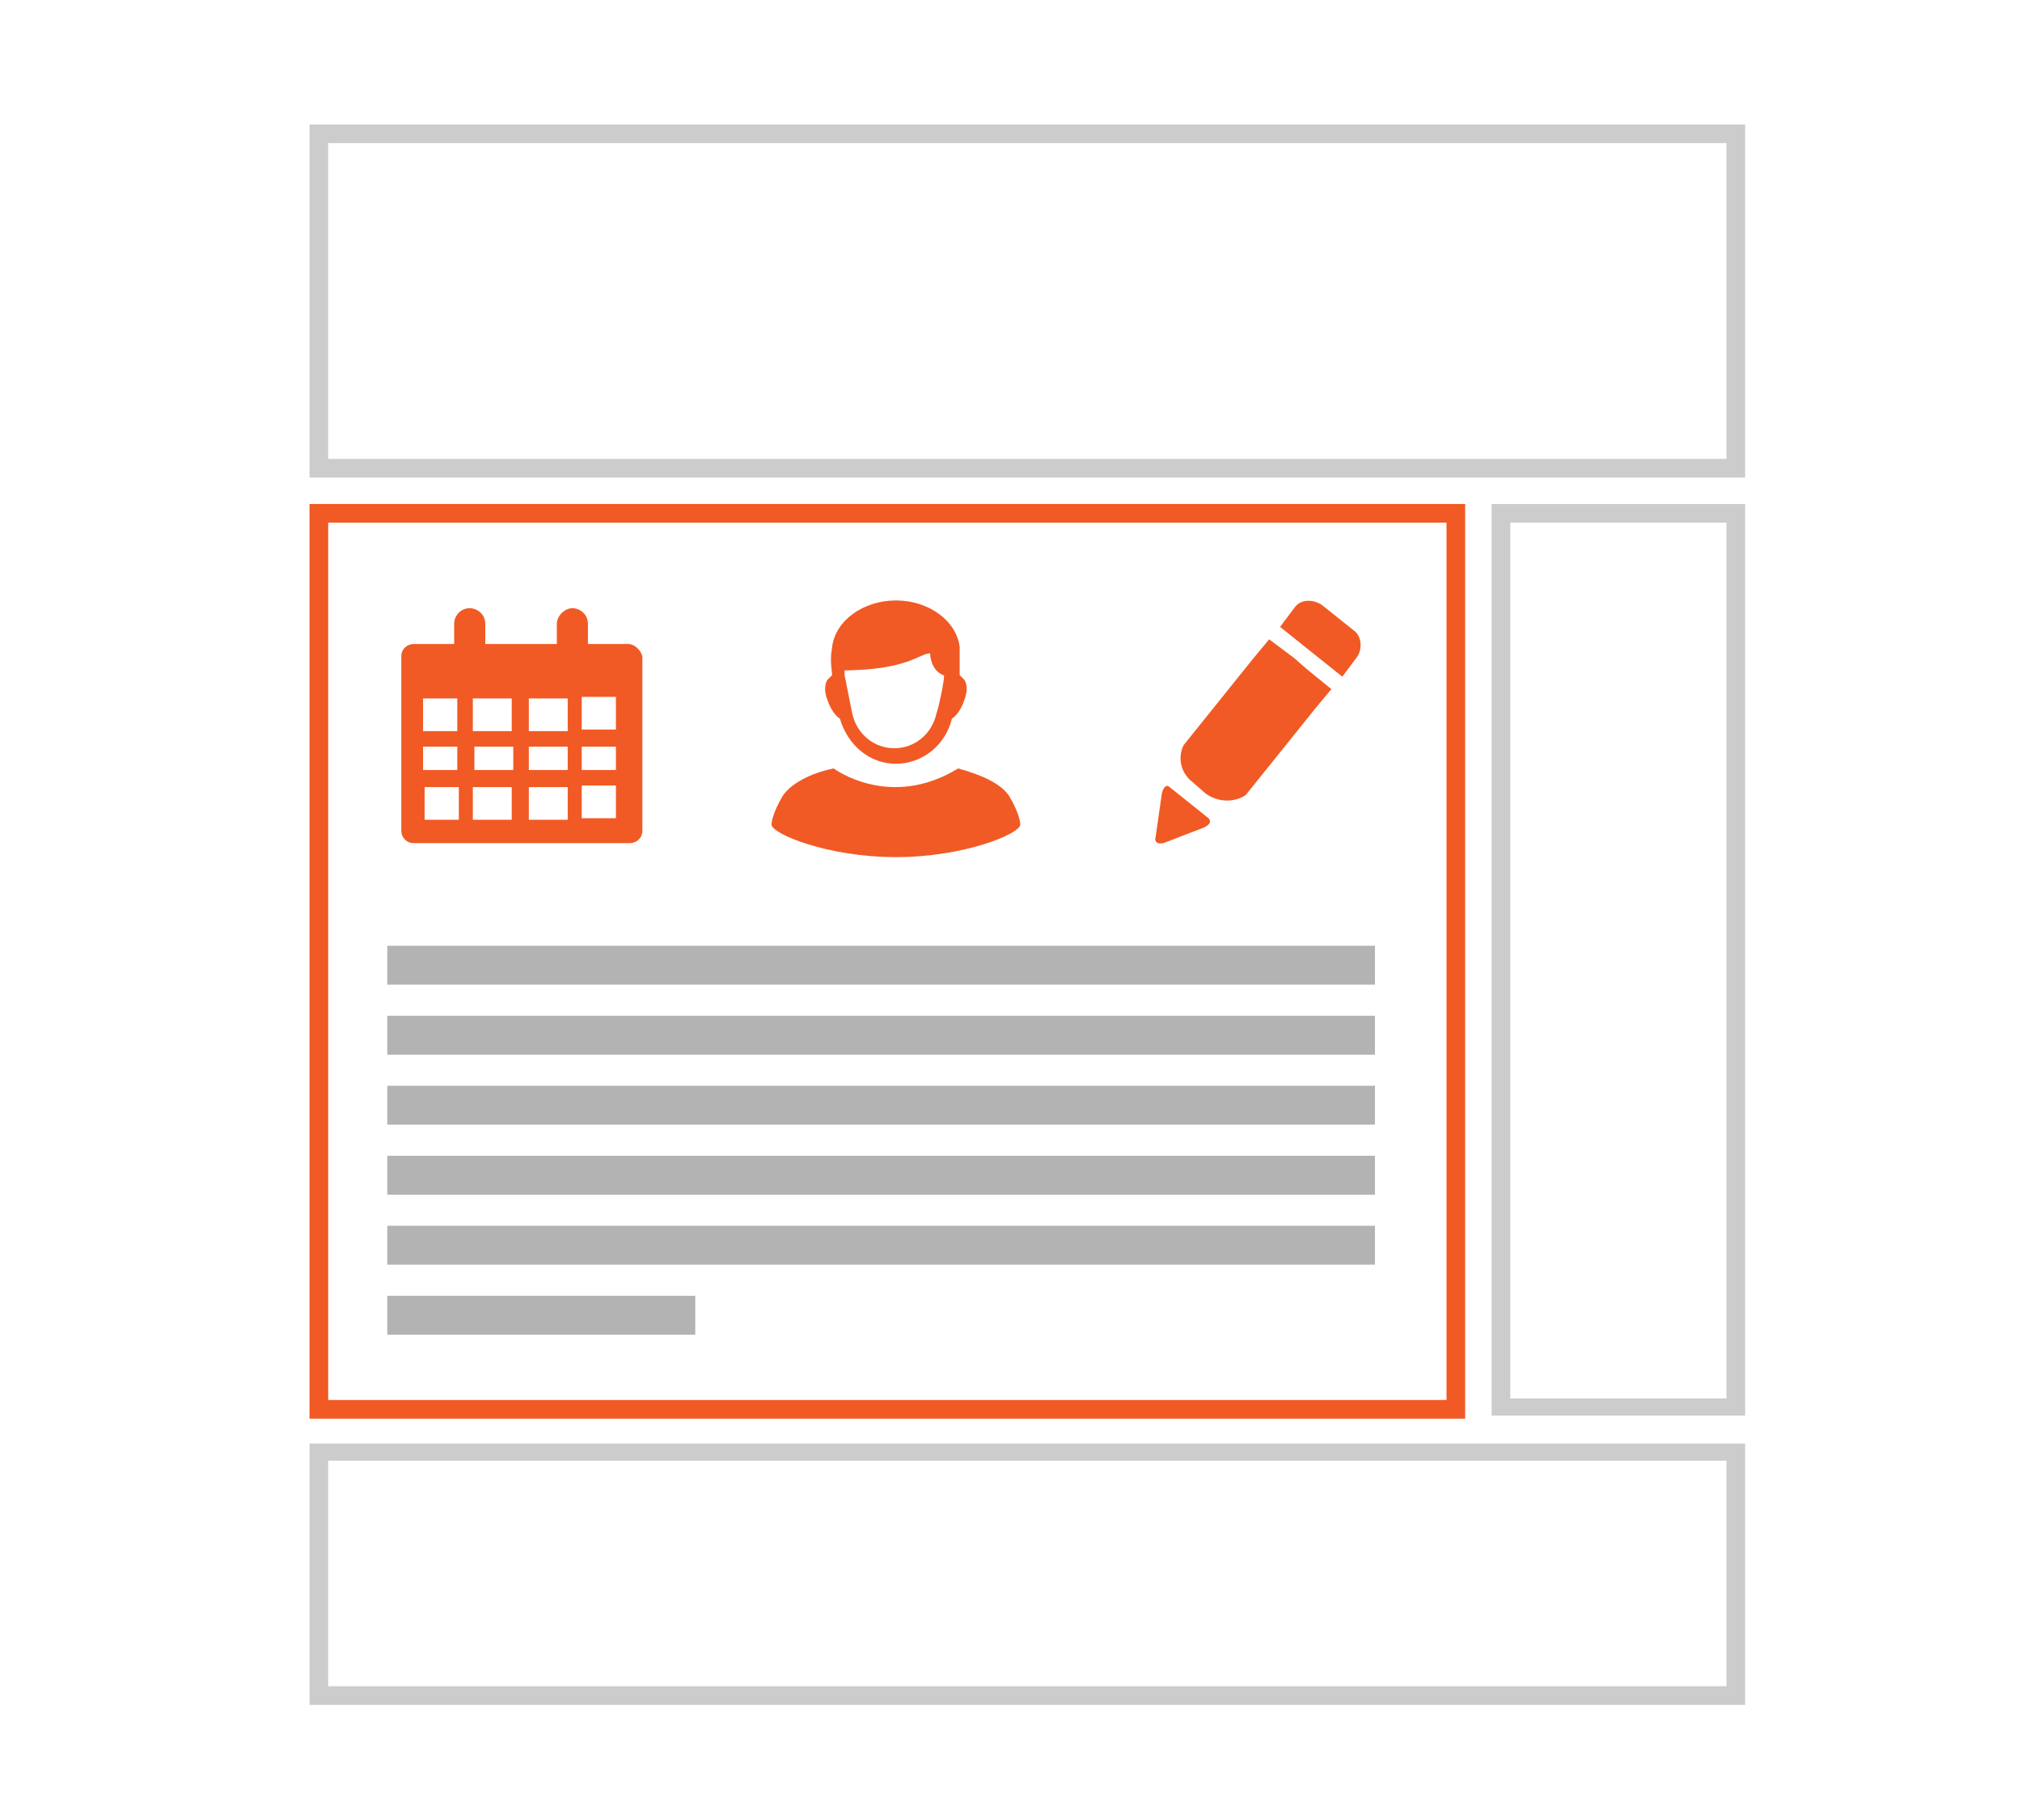 <?xml version="1.0" encoding="utf-8"?>
<!-- Generator: Adobe Illustrator 18.1.1, SVG Export Plug-In . SVG Version: 6.00 Build 0)  -->
<svg version="1.1" id="Layer_1" xmlns="http://www.w3.org/2000/svg" xmlns:xlink="http://www.w3.org/1999/xlink" x="0px" y="0px"
	 width="130px" height="117px" viewBox="5 18 130 110" enable-background="new 0 0 130 130" xml:space="preserve">
<g>
	<g>
		<g>
			<polygon fill="#CCCCCC" points="116.6,44.6 116.6,44 26.1,44 26.1,23.7 116,23.7 116,44.6 116.6,44.6 116.6,44 116.6,44.6 
				117.2,44.6 117.2,22.5 24.9,22.5 24.9,45.2 117.2,45.2 117.2,44.6 			"/>
			<polygon fill="#CCCCCC" points="116.6,123.5 116.6,122.9 26.1,122.9 26.1,108.4 116,108.4 116,123.5 116.6,123.5 116.6,122.9 
				116.6,123.5 117.2,123.5 117.2,107.3 24.9,107.3 24.9,124.1 117.2,124.1 117.2,123.5 			"/>
			<polygon fill="#CCCCCC" points="101.5,104.9 102.1,104.9 102.1,48.1 116,48.1 116,104.4 101.5,104.4 101.5,104.9 102.1,104.9 
				101.5,104.9 101.5,105.5 117.2,105.5 117.2,46.9 100.9,46.9 100.9,105.5 101.5,105.5 			"/>
			<polygon fill="#F15A24" points="25.5,105.1 25.5,105.7 99.2,105.7 99.2,46.9 24.9,46.9 24.9,105.7 25.5,105.7 25.5,105.1 
				26.1,105.1 26.1,48.1 98,48.1 98,104.5 25.5,104.5 25.5,105.1 26.1,105.1 			"/>
			<rect x="29.9" y="75.3" fill="#B3B3B3" width="63.5" height="2.5"/>
			<rect x="29.9" y="79.8" fill="#B3B3B3" width="63.5" height="2.5"/>
			<rect x="29.9" y="84.3" fill="#B3B3B3" width="63.5" height="2.5"/>
			<rect x="29.9" y="88.8" fill="#B3B3B3" width="63.5" height="2.5"/>
			<rect x="29.9" y="93.3" fill="#B3B3B3" width="63.5" height="2.5"/>
			<rect x="29.9" y="97.8" fill="#B3B3B3" width="19.8" height="2.5"/>
		</g>
	</g>
	<g id="young_man_1_">
		<path fill="#F15A24" d="M67,58.2c-0.1-0.1-0.2-0.2-0.3-0.3c0-0.8,0-1.2,0-1.8c-0.2-1.7-2-3-4.1-3c-2.1,0-3.9,1.3-4.1,3
			c-0.1,0.6-0.1,0.9,0,1.8c-0.1,0.1-0.2,0.2-0.3,0.3c-0.2,0.3-0.2,0.8,0,1.3c0.2,0.6,0.5,1,0.8,1.2c0.5,1.7,1.9,2.9,3.6,2.9
			c1.7,0,3.2-1.2,3.6-2.9c0.3-0.2,0.6-0.6,0.8-1.2C67.2,59,67.2,58.5,67,58.2z M65.7,57.9c0,0.4-0.3,1.9-0.5,2.5
			c-0.3,1.3-1.4,2.2-2.7,2.2c-1.3,0-2.4-0.9-2.7-2.2c-0.1-0.5-0.4-2-0.5-2.5c0-0.8,0-1.1,0-1.6c0.2-1.2,1.5-2.2,3.1-2.2
			s3,0.9,3.1,2.2C65.8,56.8,65.8,57,65.7,57.9z"/>
		<path fill="#F15A24" d="M66.2,58c0-0.8,0-1.2,0-1.8c-0.2-1.6-1.9-2.6-3.6-2.6l0,0c-1.7,0-3.4,1-3.6,2.6c-0.1,0.6-0.1,0.6,0,1.4
			c4.4,0,5.1-1.1,5.8-1.1C64.8,56.5,64.8,58,66.2,58z"/>
		<path fill="#F15A24" d="M66.6,63.9c1.5,0.4,2.8,1,3.3,1.8c0.7,1.2,0.7,1.8,0.7,1.8c0,0.6-3.6,2.1-8,2.1c-4.4,0-8-1.5-8-2.1
			c0,0,0-0.6,0.7-1.8c0.5-0.8,1.8-1.5,3.3-1.8C58.6,63.9,62.2,66.6,66.6,63.9z"/>
	</g>
	<g id="agreement">
		<g id="pencil_3_">
			<path fill="#F15A24" d="M82.7,67.1c0.2,0.2,0.1,0.4-0.3,0.6l-2.6,1c-0.4,0.1-0.6-0.1-0.5-0.4l0.4-2.8c0.1-0.4,0.3-0.6,0.5-0.4
				L82.7,67.1z"/>
			<path fill="#F15A24" d="M85.1,65.6l4.5-5.6l1-1.2L89,57.5l-0.8-0.7l-1.6-1.2l-1,1.2l-4.5,5.6c-0.4,0.8-0.2,1.8,0.6,2.4l0.8,0.7
				C83.3,66.1,84.4,66.1,85.1,65.6z"/>
			<path fill="#F15A24" d="M87.3,54.8l1,0.8l2,1.6l1,0.8l0.9-1.2c0.4-0.5,0.4-1.4-0.2-1.8l-2-1.6c-0.6-0.4-1.4-0.4-1.8,0.2
				L87.3,54.8z"/>
		</g>
	</g>
	<path fill="#F15A24" d="M45.4,55.9h-2.6v-1.3c0-0.6-0.5-1-1-1s-1,0.5-1,1v1.3h-4.6v-1.3c0-0.6-0.5-1-1-1c-0.6,0-1,0.5-1,1v1.3h-2.6
		c-0.4,0-0.8,0.3-0.8,0.8v11.2c0,0.4,0.3,0.8,0.8,0.8h13.9c0.4,0,0.8-0.3,0.8-0.8V56.7C46.2,56.3,45.8,55.9,45.4,55.9z M37.9,59.4
		v2.1h-2.5v-2.1H37.9z M39,59.4h2.5v2.1H39V59.4z M34.4,59.4v2.1h-2.2v-2.1H34.4z M34.4,62.5V64h-2.2v-1.5H34.4z M35.5,62.5h2.5V64
		h-2.5V62.5z M37.9,65.1v2.1h-2.5v-2.1H37.9z M39,65.1h2.5v2.1H39V65.1z M39,64v-1.5h2.5V64H39z M42.4,62.5h2.2V64h-2.2V62.5z
		 M42.4,61.4v-2.1h2.2v2.1H42.4z M32.3,65.1h2.2v2.1h-2.2V65.1z M42.4,67.1v-2.1h2.2v2.1H42.4z"/>
</g>
</svg>
